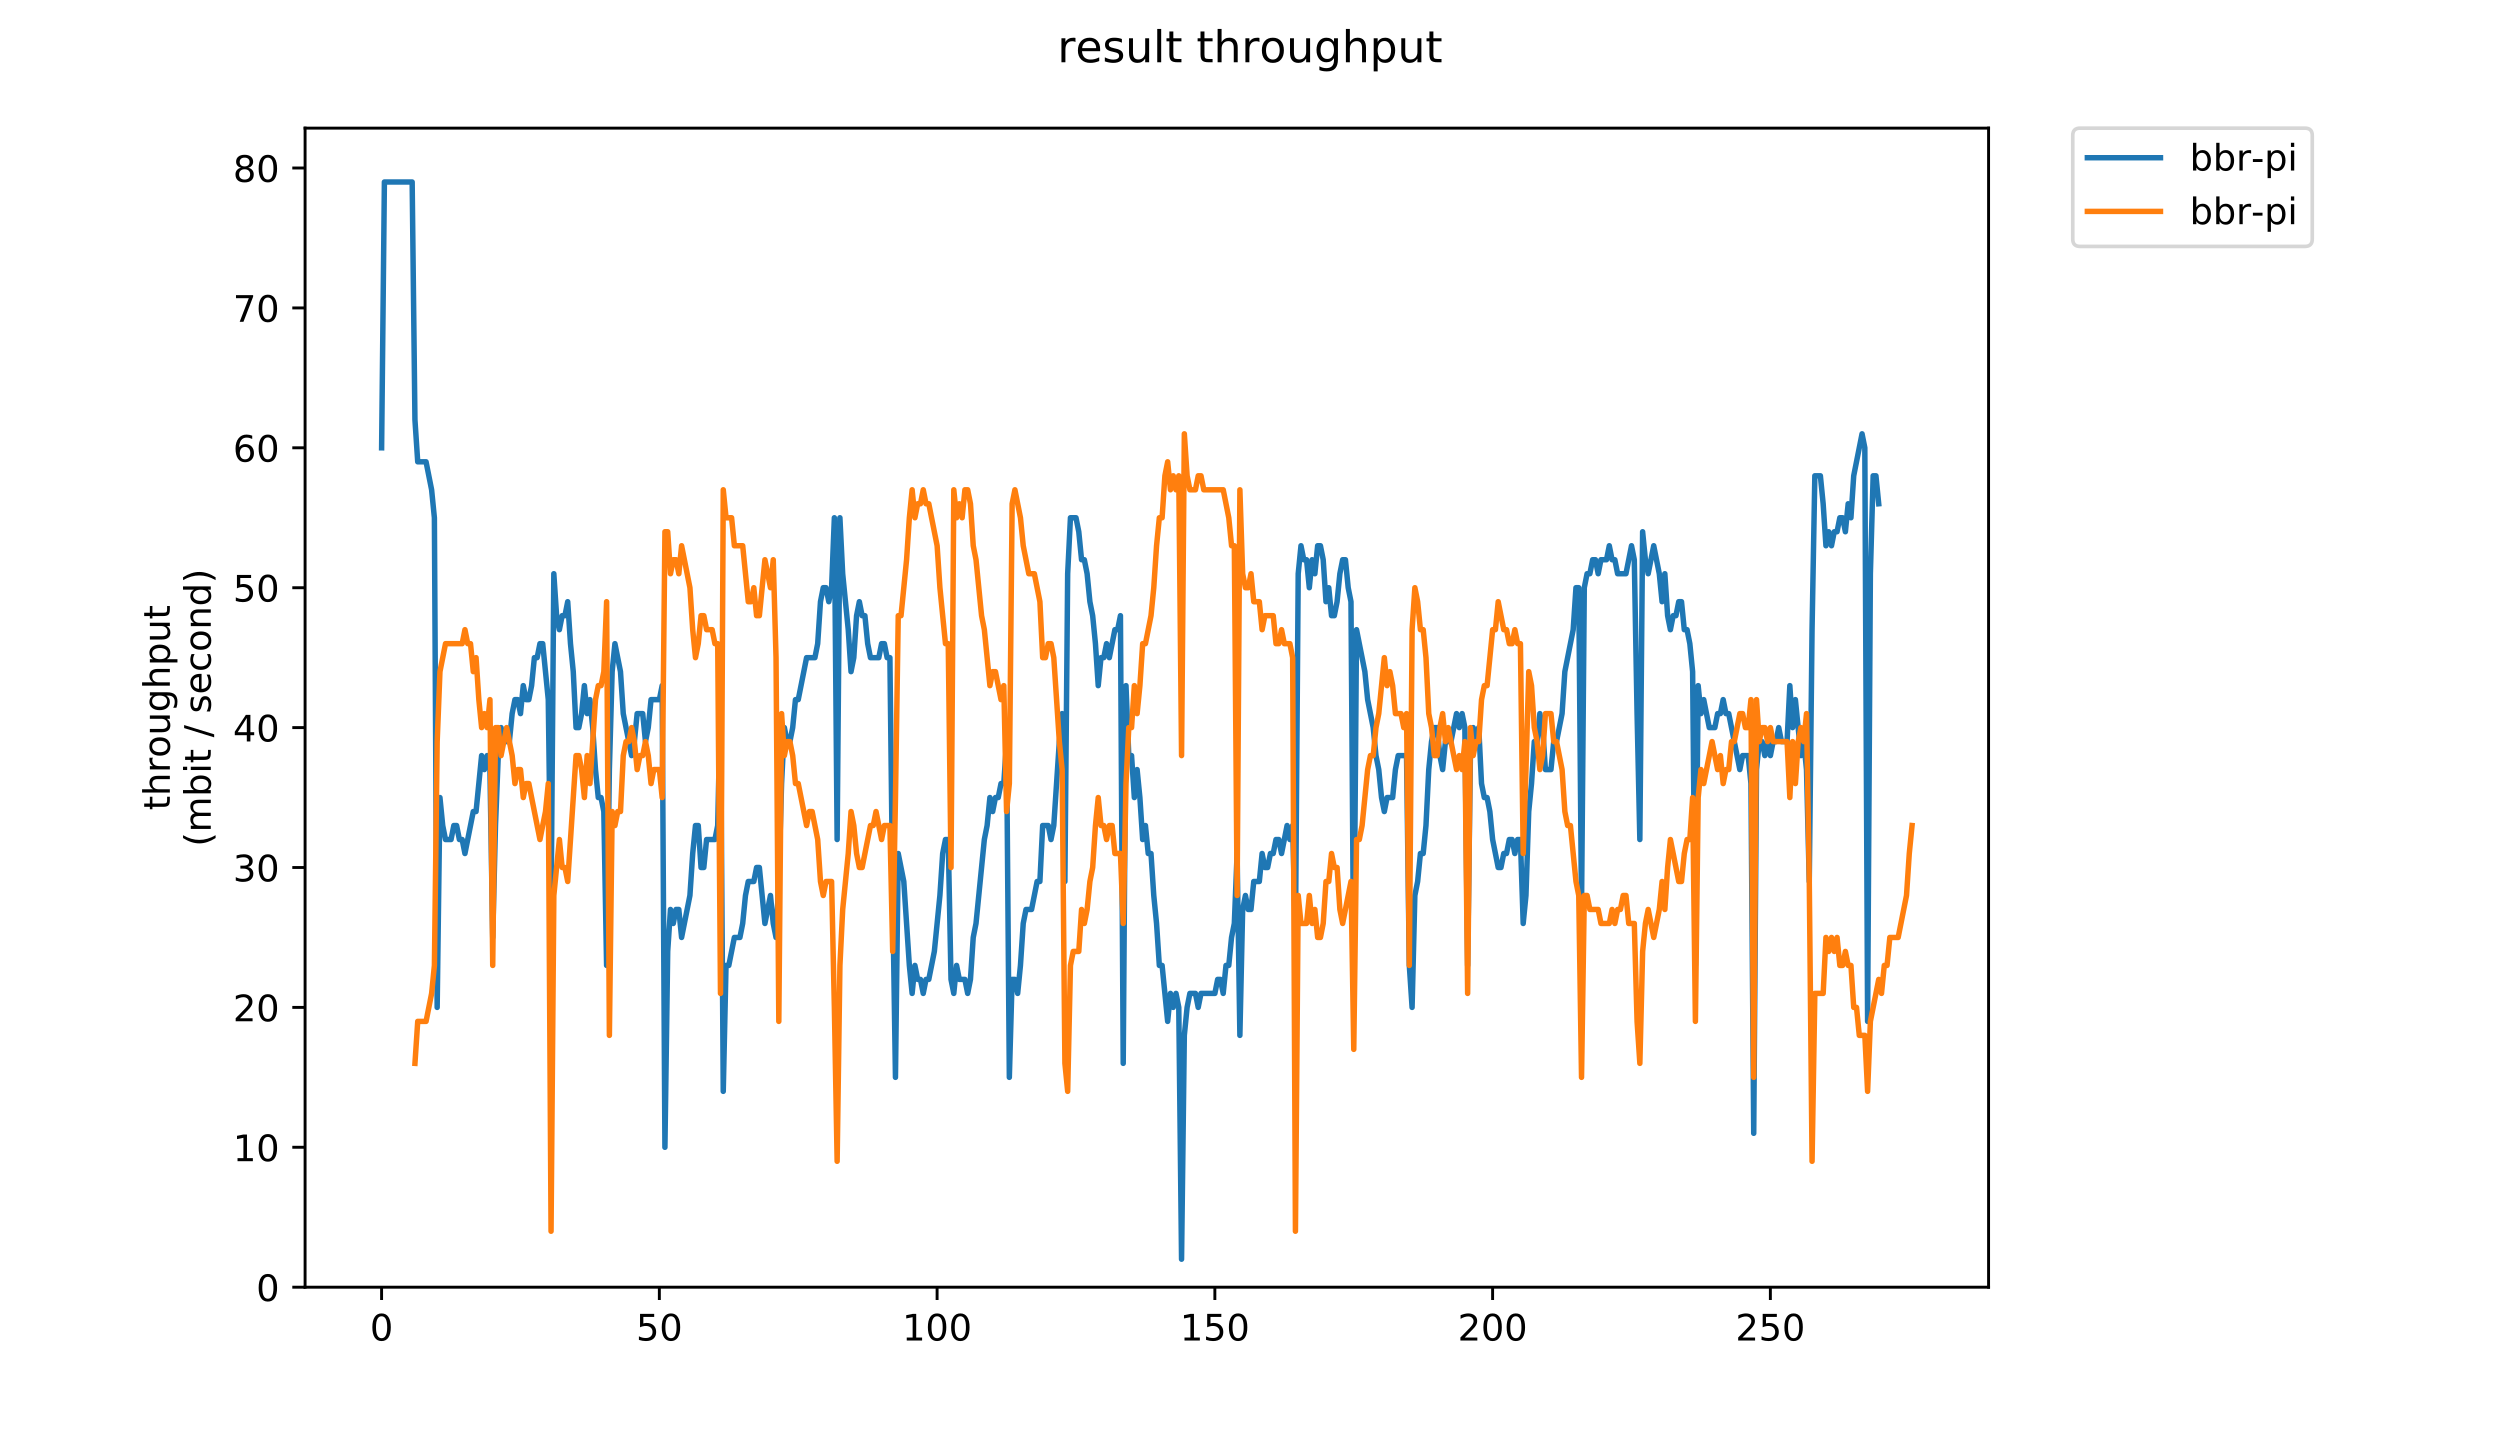 <?xml version="1.0" encoding="utf-8" standalone="no"?>
<!DOCTYPE svg PUBLIC "-//W3C//DTD SVG 1.1//EN"
  "http://www.w3.org/Graphics/SVG/1.1/DTD/svg11.dtd">
<!-- Created with matplotlib (https://matplotlib.org/) -->
<svg height="396pt" version="1.1" viewBox="0 0 684 396" width="684pt" xmlns="http://www.w3.org/2000/svg" xmlns:xlink="http://www.w3.org/1999/xlink">
 <defs>
  <style type="text/css">
*{stroke-linecap:butt;stroke-linejoin:round;}
  </style>
 </defs>
 <g id="figure_1">
  <g id="patch_1">
   <path d="M 0 396 
L 684 396 
L 684 0 
L 0 0 
z
" style="fill:#ffffff;"/>
  </g>
  <g id="axes_1">
   <g id="patch_2">
    <path d="M 83.472 352.174 
L 544.074 352.174 
L 544.074 35.062 
L 83.472 35.062 
z
" style="fill:#ffffff;"/>
   </g>
   <g id="matplotlib.axis_1">
    <g id="xtick_1">
     <g id="line2d_1">
      <defs>
       <path d="M 0 0 
L 0 3.5 
" id="m05ebad1dff" style="stroke:#000000;stroke-width:0.8;"/>
      </defs>
      <g>
       <use style="stroke:#000000;stroke-width:0.8;" x="104.403" xlink:href="#m05ebad1dff" y="352.174"/>
      </g>
     </g>
     <g id="text_1">
      <!-- 0 -->
      <defs>
       <path d="M 31.781 66.406 
Q 24.172 66.406 20.328 58.906 
Q 16.5 51.422 16.5 36.375 
Q 16.5 21.391 20.328 13.891 
Q 24.172 6.391 31.781 6.391 
Q 39.453 6.391 43.281 13.891 
Q 47.125 21.391 47.125 36.375 
Q 47.125 51.422 43.281 58.906 
Q 39.453 66.406 31.781 66.406 
z
M 31.781 74.219 
Q 44.047 74.219 50.516 64.516 
Q 56.984 54.828 56.984 36.375 
Q 56.984 17.969 50.516 8.266 
Q 44.047 -1.422 31.781 -1.422 
Q 19.531 -1.422 13.062 8.266 
Q 6.594 17.969 6.594 36.375 
Q 6.594 54.828 13.062 64.516 
Q 19.531 74.219 31.781 74.219 
z
" id="DejaVuSans-48"/>
      </defs>
      <g transform="translate(101.221 366.773)scale(0.1 -0.1)">
       <use xlink:href="#DejaVuSans-48"/>
      </g>
     </g>
    </g>
    <g id="xtick_2">
     <g id="line2d_2">
      <g>
       <use style="stroke:#000000;stroke-width:0.8;" x="180.396" xlink:href="#m05ebad1dff" y="352.174"/>
      </g>
     </g>
     <g id="text_2">
      <!-- 50 -->
      <defs>
       <path d="M 10.797 72.906 
L 49.516 72.906 
L 49.516 64.594 
L 19.828 64.594 
L 19.828 46.734 
Q 21.969 47.469 24.109 47.828 
Q 26.266 48.188 28.422 48.188 
Q 40.625 48.188 47.75 41.5 
Q 54.891 34.812 54.891 23.391 
Q 54.891 11.625 47.562 5.094 
Q 40.234 -1.422 26.906 -1.422 
Q 22.312 -1.422 17.547 -0.641 
Q 12.797 0.141 7.719 1.703 
L 7.719 11.625 
Q 12.109 9.234 16.797 8.062 
Q 21.484 6.891 26.703 6.891 
Q 35.156 6.891 40.078 11.328 
Q 45.016 15.766 45.016 23.391 
Q 45.016 31 40.078 35.438 
Q 35.156 39.891 26.703 39.891 
Q 22.75 39.891 18.812 39.016 
Q 14.891 38.141 10.797 36.281 
z
" id="DejaVuSans-53"/>
      </defs>
      <g transform="translate(174.034 366.773)scale(0.1 -0.1)">
       <use xlink:href="#DejaVuSans-53"/>
       <use x="63.623" xlink:href="#DejaVuSans-48"/>
      </g>
     </g>
    </g>
    <g id="xtick_3">
     <g id="line2d_3">
      <g>
       <use style="stroke:#000000;stroke-width:0.8;" x="256.39" xlink:href="#m05ebad1dff" y="352.174"/>
      </g>
     </g>
     <g id="text_3">
      <!-- 100 -->
      <defs>
       <path d="M 12.406 8.297 
L 28.516 8.297 
L 28.516 63.922 
L 10.984 60.406 
L 10.984 69.391 
L 28.422 72.906 
L 38.281 72.906 
L 38.281 8.297 
L 54.391 8.297 
L 54.391 0 
L 12.406 0 
z
" id="DejaVuSans-49"/>
      </defs>
      <g transform="translate(246.846 366.773)scale(0.1 -0.1)">
       <use xlink:href="#DejaVuSans-49"/>
       <use x="63.623" xlink:href="#DejaVuSans-48"/>
       <use x="127.246" xlink:href="#DejaVuSans-48"/>
      </g>
     </g>
    </g>
    <g id="xtick_4">
     <g id="line2d_4">
      <g>
       <use style="stroke:#000000;stroke-width:0.8;" x="332.384" xlink:href="#m05ebad1dff" y="352.174"/>
      </g>
     </g>
     <g id="text_4">
      <!-- 150 -->
      <g transform="translate(322.84 366.773)scale(0.1 -0.1)">
       <use xlink:href="#DejaVuSans-49"/>
       <use x="63.623" xlink:href="#DejaVuSans-53"/>
       <use x="127.246" xlink:href="#DejaVuSans-48"/>
      </g>
     </g>
    </g>
    <g id="xtick_5">
     <g id="line2d_5">
      <g>
       <use style="stroke:#000000;stroke-width:0.8;" x="408.378" xlink:href="#m05ebad1dff" y="352.174"/>
      </g>
     </g>
     <g id="text_5">
      <!-- 200 -->
      <defs>
       <path d="M 19.188 8.297 
L 53.609 8.297 
L 53.609 0 
L 7.328 0 
L 7.328 8.297 
Q 12.938 14.109 22.625 23.891 
Q 32.328 33.688 34.812 36.531 
Q 39.547 41.844 41.422 45.531 
Q 43.312 49.219 43.312 52.781 
Q 43.312 58.594 39.234 62.25 
Q 35.156 65.922 28.609 65.922 
Q 23.969 65.922 18.812 64.312 
Q 13.672 62.703 7.812 59.422 
L 7.812 69.391 
Q 13.766 71.781 18.938 73 
Q 24.125 74.219 28.422 74.219 
Q 39.75 74.219 46.484 68.547 
Q 53.219 62.891 53.219 53.422 
Q 53.219 48.922 51.531 44.891 
Q 49.859 40.875 45.406 35.406 
Q 44.188 33.984 37.641 27.219 
Q 31.109 20.453 19.188 8.297 
z
" id="DejaVuSans-50"/>
      </defs>
      <g transform="translate(398.834 366.773)scale(0.1 -0.1)">
       <use xlink:href="#DejaVuSans-50"/>
       <use x="63.623" xlink:href="#DejaVuSans-48"/>
       <use x="127.246" xlink:href="#DejaVuSans-48"/>
      </g>
     </g>
    </g>
    <g id="xtick_6">
     <g id="line2d_6">
      <g>
       <use style="stroke:#000000;stroke-width:0.8;" x="484.372" xlink:href="#m05ebad1dff" y="352.174"/>
      </g>
     </g>
     <g id="text_6">
      <!-- 250 -->
      <g transform="translate(474.828 366.773)scale(0.1 -0.1)">
       <use xlink:href="#DejaVuSans-50"/>
       <use x="63.623" xlink:href="#DejaVuSans-53"/>
       <use x="127.246" xlink:href="#DejaVuSans-48"/>
      </g>
     </g>
    </g>
   </g>
   <g id="matplotlib.axis_2">
    <g id="ytick_1">
     <g id="line2d_7">
      <defs>
       <path d="M 0 0 
L -3.5 0 
" id="mc94600ecb2" style="stroke:#000000;stroke-width:0.8;"/>
      </defs>
      <g>
       <use style="stroke:#000000;stroke-width:0.8;" x="83.472" xlink:href="#mc94600ecb2" y="352.174"/>
      </g>
     </g>
     <g id="text_7">
      <!-- 0 -->
      <g transform="translate(70.11 355.973)scale(0.1 -0.1)">
       <use xlink:href="#DejaVuSans-48"/>
      </g>
     </g>
    </g>
    <g id="ytick_2">
     <g id="line2d_8">
      <g>
       <use style="stroke:#000000;stroke-width:0.8;" x="83.472" xlink:href="#mc94600ecb2" y="313.899"/>
      </g>
     </g>
     <g id="text_8">
      <!-- 10 -->
      <g transform="translate(63.747 317.698)scale(0.1 -0.1)">
       <use xlink:href="#DejaVuSans-49"/>
       <use x="63.623" xlink:href="#DejaVuSans-48"/>
      </g>
     </g>
    </g>
    <g id="ytick_3">
     <g id="line2d_9">
      <g>
       <use style="stroke:#000000;stroke-width:0.8;" x="83.472" xlink:href="#mc94600ecb2" y="275.623"/>
      </g>
     </g>
     <g id="text_9">
      <!-- 20 -->
      <g transform="translate(63.747 279.423)scale(0.1 -0.1)">
       <use xlink:href="#DejaVuSans-50"/>
       <use x="63.623" xlink:href="#DejaVuSans-48"/>
      </g>
     </g>
    </g>
    <g id="ytick_4">
     <g id="line2d_10">
      <g>
       <use style="stroke:#000000;stroke-width:0.8;" x="83.472" xlink:href="#mc94600ecb2" y="237.348"/>
      </g>
     </g>
     <g id="text_10">
      <!-- 30 -->
      <defs>
       <path d="M 40.578 39.312 
Q 47.656 37.797 51.625 33 
Q 55.609 28.219 55.609 21.188 
Q 55.609 10.406 48.188 4.484 
Q 40.766 -1.422 27.094 -1.422 
Q 22.516 -1.422 17.656 -0.516 
Q 12.797 0.391 7.625 2.203 
L 7.625 11.719 
Q 11.719 9.328 16.594 8.109 
Q 21.484 6.891 26.812 6.891 
Q 36.078 6.891 40.938 10.547 
Q 45.797 14.203 45.797 21.188 
Q 45.797 27.641 41.281 31.266 
Q 36.766 34.906 28.719 34.906 
L 20.219 34.906 
L 20.219 43.016 
L 29.109 43.016 
Q 36.375 43.016 40.234 45.922 
Q 44.094 48.828 44.094 54.297 
Q 44.094 59.906 40.109 62.906 
Q 36.141 65.922 28.719 65.922 
Q 24.656 65.922 20.016 65.031 
Q 15.375 64.156 9.812 62.312 
L 9.812 71.094 
Q 15.438 72.656 20.344 73.438 
Q 25.25 74.219 29.594 74.219 
Q 40.828 74.219 47.359 69.109 
Q 53.906 64.016 53.906 55.328 
Q 53.906 49.266 50.438 45.094 
Q 46.969 40.922 40.578 39.312 
z
" id="DejaVuSans-51"/>
      </defs>
      <g transform="translate(63.747 241.147)scale(0.1 -0.1)">
       <use xlink:href="#DejaVuSans-51"/>
       <use x="63.623" xlink:href="#DejaVuSans-48"/>
      </g>
     </g>
    </g>
    <g id="ytick_5">
     <g id="line2d_11">
      <g>
       <use style="stroke:#000000;stroke-width:0.8;" x="83.472" xlink:href="#mc94600ecb2" y="199.073"/>
      </g>
     </g>
     <g id="text_11">
      <!-- 40 -->
      <defs>
       <path d="M 37.797 64.312 
L 12.891 25.391 
L 37.797 25.391 
z
M 35.203 72.906 
L 47.609 72.906 
L 47.609 25.391 
L 58.016 25.391 
L 58.016 17.188 
L 47.609 17.188 
L 47.609 0 
L 37.797 0 
L 37.797 17.188 
L 4.891 17.188 
L 4.891 26.703 
z
" id="DejaVuSans-52"/>
      </defs>
      <g transform="translate(63.747 202.872)scale(0.1 -0.1)">
       <use xlink:href="#DejaVuSans-52"/>
       <use x="63.623" xlink:href="#DejaVuSans-48"/>
      </g>
     </g>
    </g>
    <g id="ytick_6">
     <g id="line2d_12">
      <g>
       <use style="stroke:#000000;stroke-width:0.8;" x="83.472" xlink:href="#mc94600ecb2" y="160.797"/>
      </g>
     </g>
     <g id="text_12">
      <!-- 50 -->
      <g transform="translate(63.747 164.596)scale(0.1 -0.1)">
       <use xlink:href="#DejaVuSans-53"/>
       <use x="63.623" xlink:href="#DejaVuSans-48"/>
      </g>
     </g>
    </g>
    <g id="ytick_7">
     <g id="line2d_13">
      <g>
       <use style="stroke:#000000;stroke-width:0.8;" x="83.472" xlink:href="#mc94600ecb2" y="122.522"/>
      </g>
     </g>
     <g id="text_13">
      <!-- 60 -->
      <defs>
       <path d="M 33.016 40.375 
Q 26.375 40.375 22.484 35.828 
Q 18.609 31.297 18.609 23.391 
Q 18.609 15.531 22.484 10.953 
Q 26.375 6.391 33.016 6.391 
Q 39.656 6.391 43.531 10.953 
Q 47.406 15.531 47.406 23.391 
Q 47.406 31.297 43.531 35.828 
Q 39.656 40.375 33.016 40.375 
z
M 52.594 71.297 
L 52.594 62.312 
Q 48.875 64.062 45.094 64.984 
Q 41.312 65.922 37.594 65.922 
Q 27.828 65.922 22.672 59.328 
Q 17.531 52.734 16.797 39.406 
Q 19.672 43.656 24.016 45.922 
Q 28.375 48.188 33.594 48.188 
Q 44.578 48.188 50.953 41.516 
Q 57.328 34.859 57.328 23.391 
Q 57.328 12.156 50.688 5.359 
Q 44.047 -1.422 33.016 -1.422 
Q 20.359 -1.422 13.672 8.266 
Q 6.984 17.969 6.984 36.375 
Q 6.984 53.656 15.188 63.938 
Q 23.391 74.219 37.203 74.219 
Q 40.922 74.219 44.703 73.484 
Q 48.484 72.75 52.594 71.297 
z
" id="DejaVuSans-54"/>
      </defs>
      <g transform="translate(63.747 126.321)scale(0.1 -0.1)">
       <use xlink:href="#DejaVuSans-54"/>
       <use x="63.623" xlink:href="#DejaVuSans-48"/>
      </g>
     </g>
    </g>
    <g id="ytick_8">
     <g id="line2d_14">
      <g>
       <use style="stroke:#000000;stroke-width:0.8;" x="83.472" xlink:href="#mc94600ecb2" y="84.246"/>
      </g>
     </g>
     <g id="text_14">
      <!-- 70 -->
      <defs>
       <path d="M 8.203 72.906 
L 55.078 72.906 
L 55.078 68.703 
L 28.609 0 
L 18.312 0 
L 43.219 64.594 
L 8.203 64.594 
z
" id="DejaVuSans-55"/>
      </defs>
      <g transform="translate(63.747 88.046)scale(0.1 -0.1)">
       <use xlink:href="#DejaVuSans-55"/>
       <use x="63.623" xlink:href="#DejaVuSans-48"/>
      </g>
     </g>
    </g>
    <g id="ytick_9">
     <g id="line2d_15">
      <g>
       <use style="stroke:#000000;stroke-width:0.8;" x="83.472" xlink:href="#mc94600ecb2" y="45.971"/>
      </g>
     </g>
     <g id="text_15">
      <!-- 80 -->
      <defs>
       <path d="M 31.781 34.625 
Q 24.75 34.625 20.719 30.859 
Q 16.703 27.094 16.703 20.516 
Q 16.703 13.922 20.719 10.156 
Q 24.75 6.391 31.781 6.391 
Q 38.812 6.391 42.859 10.172 
Q 46.922 13.969 46.922 20.516 
Q 46.922 27.094 42.891 30.859 
Q 38.875 34.625 31.781 34.625 
z
M 21.922 38.812 
Q 15.578 40.375 12.031 44.719 
Q 8.5 49.078 8.5 55.328 
Q 8.5 64.062 14.719 69.141 
Q 20.953 74.219 31.781 74.219 
Q 42.672 74.219 48.875 69.141 
Q 55.078 64.062 55.078 55.328 
Q 55.078 49.078 51.531 44.719 
Q 48 40.375 41.703 38.812 
Q 48.828 37.156 52.797 32.312 
Q 56.781 27.484 56.781 20.516 
Q 56.781 9.906 50.312 4.234 
Q 43.844 -1.422 31.781 -1.422 
Q 19.734 -1.422 13.25 4.234 
Q 6.781 9.906 6.781 20.516 
Q 6.781 27.484 10.781 32.312 
Q 14.797 37.156 21.922 38.812 
z
M 18.312 54.391 
Q 18.312 48.734 21.844 45.562 
Q 25.391 42.391 31.781 42.391 
Q 38.141 42.391 41.719 45.562 
Q 45.312 48.734 45.312 54.391 
Q 45.312 60.062 41.719 63.234 
Q 38.141 66.406 31.781 66.406 
Q 25.391 66.406 21.844 63.234 
Q 18.312 60.062 18.312 54.391 
z
" id="DejaVuSans-56"/>
      </defs>
      <g transform="translate(63.747 49.77)scale(0.1 -0.1)">
       <use xlink:href="#DejaVuSans-56"/>
       <use x="63.623" xlink:href="#DejaVuSans-48"/>
      </g>
     </g>
    </g>
    <g id="text_16">
     <!-- throughput -->
     <defs>
      <path d="M 18.312 70.219 
L 18.312 54.688 
L 36.812 54.688 
L 36.812 47.703 
L 18.312 47.703 
L 18.312 18.016 
Q 18.312 11.328 20.141 9.422 
Q 21.969 7.516 27.594 7.516 
L 36.812 7.516 
L 36.812 0 
L 27.594 0 
Q 17.188 0 13.234 3.875 
Q 9.281 7.766 9.281 18.016 
L 9.281 47.703 
L 2.688 47.703 
L 2.688 54.688 
L 9.281 54.688 
L 9.281 70.219 
z
" id="DejaVuSans-116"/>
      <path d="M 54.891 33.016 
L 54.891 0 
L 45.906 0 
L 45.906 32.719 
Q 45.906 40.484 42.875 44.328 
Q 39.844 48.188 33.797 48.188 
Q 26.516 48.188 22.312 43.547 
Q 18.109 38.922 18.109 30.906 
L 18.109 0 
L 9.078 0 
L 9.078 75.984 
L 18.109 75.984 
L 18.109 46.188 
Q 21.344 51.125 25.703 53.562 
Q 30.078 56 35.797 56 
Q 45.219 56 50.047 50.172 
Q 54.891 44.344 54.891 33.016 
z
" id="DejaVuSans-104"/>
      <path d="M 41.109 46.297 
Q 39.594 47.172 37.812 47.578 
Q 36.031 48 33.891 48 
Q 26.266 48 22.188 43.047 
Q 18.109 38.094 18.109 28.812 
L 18.109 0 
L 9.078 0 
L 9.078 54.688 
L 18.109 54.688 
L 18.109 46.188 
Q 20.953 51.172 25.484 53.578 
Q 30.031 56 36.531 56 
Q 37.453 56 38.578 55.875 
Q 39.703 55.766 41.062 55.516 
z
" id="DejaVuSans-114"/>
      <path d="M 30.609 48.391 
Q 23.391 48.391 19.188 42.75 
Q 14.984 37.109 14.984 27.297 
Q 14.984 17.484 19.156 11.844 
Q 23.344 6.203 30.609 6.203 
Q 37.797 6.203 41.984 11.859 
Q 46.188 17.531 46.188 27.297 
Q 46.188 37.016 41.984 42.703 
Q 37.797 48.391 30.609 48.391 
z
M 30.609 56 
Q 42.328 56 49.016 48.375 
Q 55.719 40.766 55.719 27.297 
Q 55.719 13.875 49.016 6.219 
Q 42.328 -1.422 30.609 -1.422 
Q 18.844 -1.422 12.172 6.219 
Q 5.516 13.875 5.516 27.297 
Q 5.516 40.766 12.172 48.375 
Q 18.844 56 30.609 56 
z
" id="DejaVuSans-111"/>
      <path d="M 8.5 21.578 
L 8.5 54.688 
L 17.484 54.688 
L 17.484 21.922 
Q 17.484 14.156 20.5 10.266 
Q 23.531 6.391 29.594 6.391 
Q 36.859 6.391 41.078 11.031 
Q 45.312 15.672 45.312 23.688 
L 45.312 54.688 
L 54.297 54.688 
L 54.297 0 
L 45.312 0 
L 45.312 8.406 
Q 42.047 3.422 37.719 1 
Q 33.406 -1.422 27.688 -1.422 
Q 18.266 -1.422 13.375 4.438 
Q 8.5 10.297 8.5 21.578 
z
M 31.109 56 
z
" id="DejaVuSans-117"/>
      <path d="M 45.406 27.984 
Q 45.406 37.75 41.375 43.109 
Q 37.359 48.484 30.078 48.484 
Q 22.859 48.484 18.828 43.109 
Q 14.797 37.75 14.797 27.984 
Q 14.797 18.266 18.828 12.891 
Q 22.859 7.516 30.078 7.516 
Q 37.359 7.516 41.375 12.891 
Q 45.406 18.266 45.406 27.984 
z
M 54.391 6.781 
Q 54.391 -7.172 48.188 -13.984 
Q 42 -20.797 29.203 -20.797 
Q 24.469 -20.797 20.266 -20.094 
Q 16.062 -19.391 12.109 -17.922 
L 12.109 -9.188 
Q 16.062 -11.328 19.922 -12.344 
Q 23.781 -13.375 27.781 -13.375 
Q 36.625 -13.375 41.016 -8.766 
Q 45.406 -4.156 45.406 5.172 
L 45.406 9.625 
Q 42.625 4.781 38.281 2.391 
Q 33.938 0 27.875 0 
Q 17.828 0 11.672 7.656 
Q 5.516 15.328 5.516 27.984 
Q 5.516 40.672 11.672 48.328 
Q 17.828 56 27.875 56 
Q 33.938 56 38.281 53.609 
Q 42.625 51.219 45.406 46.391 
L 45.406 54.688 
L 54.391 54.688 
z
" id="DejaVuSans-103"/>
      <path d="M 18.109 8.203 
L 18.109 -20.797 
L 9.078 -20.797 
L 9.078 54.688 
L 18.109 54.688 
L 18.109 46.391 
Q 20.953 51.266 25.266 53.625 
Q 29.594 56 35.594 56 
Q 45.562 56 51.781 48.094 
Q 58.016 40.188 58.016 27.297 
Q 58.016 14.406 51.781 6.484 
Q 45.562 -1.422 35.594 -1.422 
Q 29.594 -1.422 25.266 0.953 
Q 20.953 3.328 18.109 8.203 
z
M 48.688 27.297 
Q 48.688 37.203 44.609 42.844 
Q 40.531 48.484 33.406 48.484 
Q 26.266 48.484 22.188 42.844 
Q 18.109 37.203 18.109 27.297 
Q 18.109 17.391 22.188 11.75 
Q 26.266 6.109 33.406 6.109 
Q 40.531 6.109 44.609 11.75 
Q 48.688 17.391 48.688 27.297 
z
" id="DejaVuSans-112"/>
     </defs>
     <g transform="translate(46.47 221.675)rotate(-90)scale(0.1 -0.1)">
      <use xlink:href="#DejaVuSans-116"/>
      <use x="39.209" xlink:href="#DejaVuSans-104"/>
      <use x="102.588" xlink:href="#DejaVuSans-114"/>
      <use x="143.67" xlink:href="#DejaVuSans-111"/>
      <use x="204.852" xlink:href="#DejaVuSans-117"/>
      <use x="268.23" xlink:href="#DejaVuSans-103"/>
      <use x="331.707" xlink:href="#DejaVuSans-104"/>
      <use x="395.086" xlink:href="#DejaVuSans-112"/>
      <use x="458.562" xlink:href="#DejaVuSans-117"/>
      <use x="521.941" xlink:href="#DejaVuSans-116"/>
     </g>
     <!-- (mbit / second) -->
     <defs>
      <path d="M 31 75.875 
Q 24.469 64.656 21.281 53.656 
Q 18.109 42.672 18.109 31.391 
Q 18.109 20.125 21.312 9.062 
Q 24.516 -2 31 -13.188 
L 23.188 -13.188 
Q 15.875 -1.703 12.234 9.375 
Q 8.594 20.453 8.594 31.391 
Q 8.594 42.281 12.203 53.312 
Q 15.828 64.359 23.188 75.875 
z
" id="DejaVuSans-40"/>
      <path d="M 52 44.188 
Q 55.375 50.25 60.062 53.125 
Q 64.75 56 71.094 56 
Q 79.641 56 84.281 50.016 
Q 88.922 44.047 88.922 33.016 
L 88.922 0 
L 79.891 0 
L 79.891 32.719 
Q 79.891 40.578 77.094 44.375 
Q 74.312 48.188 68.609 48.188 
Q 61.625 48.188 57.562 43.547 
Q 53.516 38.922 53.516 30.906 
L 53.516 0 
L 44.484 0 
L 44.484 32.719 
Q 44.484 40.625 41.703 44.406 
Q 38.922 48.188 33.109 48.188 
Q 26.219 48.188 22.156 43.531 
Q 18.109 38.875 18.109 30.906 
L 18.109 0 
L 9.078 0 
L 9.078 54.688 
L 18.109 54.688 
L 18.109 46.188 
Q 21.188 51.219 25.484 53.609 
Q 29.781 56 35.688 56 
Q 41.656 56 45.828 52.969 
Q 50 49.953 52 44.188 
z
" id="DejaVuSans-109"/>
      <path d="M 48.688 27.297 
Q 48.688 37.203 44.609 42.844 
Q 40.531 48.484 33.406 48.484 
Q 26.266 48.484 22.188 42.844 
Q 18.109 37.203 18.109 27.297 
Q 18.109 17.391 22.188 11.75 
Q 26.266 6.109 33.406 6.109 
Q 40.531 6.109 44.609 11.75 
Q 48.688 17.391 48.688 27.297 
z
M 18.109 46.391 
Q 20.953 51.266 25.266 53.625 
Q 29.594 56 35.594 56 
Q 45.562 56 51.781 48.094 
Q 58.016 40.188 58.016 27.297 
Q 58.016 14.406 51.781 6.484 
Q 45.562 -1.422 35.594 -1.422 
Q 29.594 -1.422 25.266 0.953 
Q 20.953 3.328 18.109 8.203 
L 18.109 0 
L 9.078 0 
L 9.078 75.984 
L 18.109 75.984 
z
" id="DejaVuSans-98"/>
      <path d="M 9.422 54.688 
L 18.406 54.688 
L 18.406 0 
L 9.422 0 
z
M 9.422 75.984 
L 18.406 75.984 
L 18.406 64.594 
L 9.422 64.594 
z
" id="DejaVuSans-105"/>
      <path id="DejaVuSans-32"/>
      <path d="M 25.391 72.906 
L 33.688 72.906 
L 8.297 -9.281 
L 0 -9.281 
z
" id="DejaVuSans-47"/>
      <path d="M 44.281 53.078 
L 44.281 44.578 
Q 40.484 46.531 36.375 47.5 
Q 32.281 48.484 27.875 48.484 
Q 21.188 48.484 17.844 46.438 
Q 14.5 44.391 14.5 40.281 
Q 14.5 37.156 16.891 35.375 
Q 19.281 33.594 26.516 31.984 
L 29.594 31.297 
Q 39.156 29.25 43.188 25.516 
Q 47.219 21.781 47.219 15.094 
Q 47.219 7.469 41.188 3.016 
Q 35.156 -1.422 24.609 -1.422 
Q 20.219 -1.422 15.453 -0.562 
Q 10.688 0.297 5.422 2 
L 5.422 11.281 
Q 10.406 8.688 15.234 7.391 
Q 20.062 6.109 24.812 6.109 
Q 31.156 6.109 34.562 8.281 
Q 37.984 10.453 37.984 14.406 
Q 37.984 18.062 35.516 20.016 
Q 33.062 21.969 24.703 23.781 
L 21.578 24.516 
Q 13.234 26.266 9.516 29.906 
Q 5.812 33.547 5.812 39.891 
Q 5.812 47.609 11.281 51.797 
Q 16.75 56 26.812 56 
Q 31.781 56 36.172 55.266 
Q 40.578 54.547 44.281 53.078 
z
" id="DejaVuSans-115"/>
      <path d="M 56.203 29.594 
L 56.203 25.203 
L 14.891 25.203 
Q 15.484 15.922 20.484 11.062 
Q 25.484 6.203 34.422 6.203 
Q 39.594 6.203 44.453 7.469 
Q 49.312 8.734 54.109 11.281 
L 54.109 2.781 
Q 49.266 0.734 44.188 -0.344 
Q 39.109 -1.422 33.891 -1.422 
Q 20.797 -1.422 13.156 6.188 
Q 5.516 13.812 5.516 26.812 
Q 5.516 40.234 12.766 48.109 
Q 20.016 56 32.328 56 
Q 43.359 56 49.781 48.891 
Q 56.203 41.797 56.203 29.594 
z
M 47.219 32.234 
Q 47.125 39.594 43.094 43.984 
Q 39.062 48.391 32.422 48.391 
Q 24.906 48.391 20.391 44.141 
Q 15.875 39.891 15.188 32.172 
z
" id="DejaVuSans-101"/>
      <path d="M 48.781 52.594 
L 48.781 44.188 
Q 44.969 46.297 41.141 47.344 
Q 37.312 48.391 33.406 48.391 
Q 24.656 48.391 19.812 42.844 
Q 14.984 37.312 14.984 27.297 
Q 14.984 17.281 19.812 11.734 
Q 24.656 6.203 33.406 6.203 
Q 37.312 6.203 41.141 7.25 
Q 44.969 8.297 48.781 10.406 
L 48.781 2.094 
Q 45.016 0.344 40.984 -0.531 
Q 36.969 -1.422 32.422 -1.422 
Q 20.062 -1.422 12.781 6.344 
Q 5.516 14.109 5.516 27.297 
Q 5.516 40.672 12.859 48.328 
Q 20.219 56 33.016 56 
Q 37.156 56 41.109 55.141 
Q 45.062 54.297 48.781 52.594 
z
" id="DejaVuSans-99"/>
      <path d="M 54.891 33.016 
L 54.891 0 
L 45.906 0 
L 45.906 32.719 
Q 45.906 40.484 42.875 44.328 
Q 39.844 48.188 33.797 48.188 
Q 26.516 48.188 22.312 43.547 
Q 18.109 38.922 18.109 30.906 
L 18.109 0 
L 9.078 0 
L 9.078 54.688 
L 18.109 54.688 
L 18.109 46.188 
Q 21.344 51.125 25.703 53.562 
Q 30.078 56 35.797 56 
Q 45.219 56 50.047 50.172 
Q 54.891 44.344 54.891 33.016 
z
" id="DejaVuSans-110"/>
      <path d="M 45.406 46.391 
L 45.406 75.984 
L 54.391 75.984 
L 54.391 0 
L 45.406 0 
L 45.406 8.203 
Q 42.578 3.328 38.25 0.953 
Q 33.938 -1.422 27.875 -1.422 
Q 17.969 -1.422 11.734 6.484 
Q 5.516 14.406 5.516 27.297 
Q 5.516 40.188 11.734 48.094 
Q 17.969 56 27.875 56 
Q 33.938 56 38.25 53.625 
Q 42.578 51.266 45.406 46.391 
z
M 14.797 27.297 
Q 14.797 17.391 18.875 11.75 
Q 22.953 6.109 30.078 6.109 
Q 37.203 6.109 41.297 11.75 
Q 45.406 17.391 45.406 27.297 
Q 45.406 37.203 41.297 42.844 
Q 37.203 48.484 30.078 48.484 
Q 22.953 48.484 18.875 42.844 
Q 14.797 37.203 14.797 27.297 
z
" id="DejaVuSans-100"/>
      <path d="M 8.016 75.875 
L 15.828 75.875 
Q 23.141 64.359 26.781 53.312 
Q 30.422 42.281 30.422 31.391 
Q 30.422 20.453 26.781 9.375 
Q 23.141 -1.703 15.828 -13.188 
L 8.016 -13.188 
Q 14.5 -2 17.703 9.062 
Q 20.906 20.125 20.906 31.391 
Q 20.906 42.672 17.703 53.656 
Q 14.5 64.656 8.016 75.875 
z
" id="DejaVuSans-41"/>
     </defs>
     <g transform="translate(57.668 231.609)rotate(-90)scale(0.1 -0.1)">
      <use xlink:href="#DejaVuSans-40"/>
      <use x="39.014" xlink:href="#DejaVuSans-109"/>
      <use x="136.426" xlink:href="#DejaVuSans-98"/>
      <use x="199.902" xlink:href="#DejaVuSans-105"/>
      <use x="227.686" xlink:href="#DejaVuSans-116"/>
      <use x="266.895" xlink:href="#DejaVuSans-32"/>
      <use x="298.682" xlink:href="#DejaVuSans-47"/>
      <use x="332.373" xlink:href="#DejaVuSans-32"/>
      <use x="364.16" xlink:href="#DejaVuSans-115"/>
      <use x="416.26" xlink:href="#DejaVuSans-101"/>
      <use x="477.783" xlink:href="#DejaVuSans-99"/>
      <use x="532.764" xlink:href="#DejaVuSans-111"/>
      <use x="593.945" xlink:href="#DejaVuSans-110"/>
      <use x="657.324" xlink:href="#DejaVuSans-100"/>
      <use x="720.801" xlink:href="#DejaVuSans-41"/>
     </g>
    </g>
   </g>
   <g id="line2d_16">
    <path clip-path="url(#p31f1ed2e33)" d="M 104.409 122.522 
L 105.169 49.799 
L 112.768 49.799 
L 113.528 114.867 
L 114.288 126.349 
L 116.568 126.349 
L 118.088 134.004 
L 118.848 141.659 
L 119.608 275.623 
L 120.367 218.21 
L 121.127 225.865 
L 121.887 229.693 
L 123.407 229.693 
L 124.167 225.865 
L 124.927 225.865 
L 125.687 229.693 
L 126.447 229.693 
L 127.207 233.52 
L 129.487 222.038 
L 130.247 222.038 
L 131.767 206.728 
L 132.526 210.555 
L 133.286 206.728 
L 134.046 210.555 
L 134.806 256.486 
L 135.566 225.865 
L 136.326 206.728 
L 137.086 199.073 
L 137.846 202.9 
L 139.366 202.9 
L 140.126 195.245 
L 140.886 191.417 
L 141.646 191.417 
L 142.406 195.245 
L 143.166 187.59 
L 143.926 191.417 
L 144.685 191.417 
L 145.445 187.59 
L 146.205 179.935 
L 146.965 179.935 
L 147.725 176.107 
L 148.485 176.107 
L 150.005 191.417 
L 150.765 248.831 
L 151.525 156.97 
L 152.285 168.452 
L 153.045 172.28 
L 153.805 168.452 
L 154.565 168.452 
L 155.325 164.625 
L 156.085 176.107 
L 156.844 183.762 
L 157.604 199.073 
L 158.364 199.073 
L 159.124 195.245 
L 159.884 187.59 
L 160.644 195.245 
L 161.404 191.417 
L 162.164 199.073 
L 162.924 210.555 
L 163.684 218.21 
L 164.444 218.21 
L 165.204 222.038 
L 165.964 264.141 
L 166.724 210.555 
L 167.484 183.762 
L 168.244 176.107 
L 169.763 183.762 
L 170.523 195.245 
L 172.803 206.728 
L 173.563 202.9 
L 174.323 195.245 
L 175.843 195.245 
L 176.603 202.9 
L 177.363 199.073 
L 178.123 191.417 
L 180.403 191.417 
L 181.162 187.59 
L 181.922 313.899 
L 182.682 260.313 
L 183.442 248.831 
L 184.202 252.658 
L 184.962 248.831 
L 185.722 248.831 
L 186.482 256.486 
L 188.762 245.003 
L 189.522 233.52 
L 190.282 225.865 
L 191.042 225.865 
L 191.802 237.348 
L 192.562 237.348 
L 193.321 229.693 
L 195.601 229.693 
L 196.361 225.865 
L 197.121 191.417 
L 197.881 298.589 
L 198.641 264.141 
L 199.401 264.141 
L 200.921 256.486 
L 202.441 256.486 
L 203.201 252.658 
L 203.961 245.003 
L 204.721 241.176 
L 206.24 241.176 
L 207 237.348 
L 207.76 237.348 
L 209.28 252.658 
L 210.8 245.003 
L 211.56 252.658 
L 212.32 256.486 
L 213.08 241.176 
L 213.84 214.383 
L 214.6 199.073 
L 215.36 202.9 
L 216.12 202.9 
L 216.88 199.073 
L 217.639 191.417 
L 218.399 191.417 
L 220.679 179.935 
L 222.959 179.935 
L 223.719 176.107 
L 224.479 164.625 
L 225.239 160.797 
L 225.999 160.797 
L 226.759 164.625 
L 227.519 160.797 
L 228.279 141.659 
L 229.039 229.693 
L 229.798 141.659 
L 230.558 156.97 
L 232.078 172.28 
L 232.838 183.762 
L 233.598 179.935 
L 234.358 168.452 
L 235.118 164.625 
L 235.878 168.452 
L 236.638 168.452 
L 237.398 176.107 
L 238.158 179.935 
L 240.438 179.935 
L 241.198 176.107 
L 241.957 176.107 
L 242.717 179.935 
L 243.477 179.935 
L 244.237 245.003 
L 244.997 294.761 
L 245.757 233.52 
L 247.277 241.176 
L 248.797 264.141 
L 249.557 271.796 
L 250.317 264.141 
L 251.077 267.968 
L 251.837 267.968 
L 252.597 271.796 
L 253.357 267.968 
L 254.116 267.968 
L 255.636 260.313 
L 257.156 245.003 
L 257.916 233.52 
L 258.676 229.693 
L 259.436 229.693 
L 260.196 267.968 
L 260.956 271.796 
L 261.716 264.141 
L 262.476 267.968 
L 263.996 267.968 
L 264.756 271.796 
L 265.516 267.968 
L 266.276 256.486 
L 267.035 252.658 
L 269.315 229.693 
L 270.075 225.865 
L 270.835 218.21 
L 271.595 222.038 
L 272.355 218.21 
L 273.115 218.21 
L 273.875 214.383 
L 274.635 214.383 
L 275.395 202.9 
L 276.155 294.761 
L 276.915 267.968 
L 277.675 267.968 
L 278.435 271.796 
L 279.194 264.141 
L 279.954 252.658 
L 280.714 248.831 
L 282.234 248.831 
L 283.754 241.176 
L 284.514 241.176 
L 285.274 225.865 
L 286.794 225.865 
L 287.554 229.693 
L 288.314 225.865 
L 289.834 202.9 
L 290.594 195.245 
L 291.353 241.176 
L 292.113 156.97 
L 292.873 141.659 
L 294.393 141.659 
L 295.153 145.487 
L 295.913 153.142 
L 296.673 153.142 
L 297.433 156.97 
L 298.193 164.625 
L 298.953 168.452 
L 299.713 176.107 
L 300.473 187.59 
L 301.233 179.935 
L 301.993 179.935 
L 302.753 176.107 
L 303.512 179.935 
L 305.032 172.28 
L 305.792 172.28 
L 306.552 168.452 
L 307.312 290.934 
L 308.072 187.59 
L 308.832 206.728 
L 309.592 206.728 
L 310.352 218.21 
L 311.112 210.555 
L 311.872 218.21 
L 312.632 229.693 
L 313.392 225.865 
L 314.152 233.52 
L 314.912 233.52 
L 315.671 245.003 
L 316.431 252.658 
L 317.191 264.141 
L 317.951 264.141 
L 319.471 279.451 
L 320.231 271.796 
L 320.991 275.623 
L 321.751 271.796 
L 322.511 275.623 
L 323.271 344.519 
L 324.031 283.278 
L 324.791 275.623 
L 325.551 271.796 
L 327.071 271.796 
L 327.83 275.623 
L 328.59 271.796 
L 332.39 271.796 
L 333.15 267.968 
L 333.91 267.968 
L 334.67 271.796 
L 335.43 264.141 
L 336.19 264.141 
L 336.95 256.486 
L 337.71 252.658 
L 338.47 233.52 
L 339.23 283.278 
L 339.989 248.831 
L 340.749 245.003 
L 341.509 248.831 
L 342.269 248.831 
L 343.029 241.176 
L 344.549 241.176 
L 345.309 233.52 
L 346.069 237.348 
L 346.829 237.348 
L 347.589 233.52 
L 348.349 233.52 
L 349.109 229.693 
L 349.869 229.693 
L 350.629 233.52 
L 352.148 225.865 
L 352.908 229.693 
L 353.668 225.865 
L 354.428 256.486 
L 355.188 156.97 
L 355.948 149.315 
L 356.708 153.142 
L 357.468 153.142 
L 358.228 160.797 
L 358.988 153.142 
L 359.748 156.97 
L 360.508 149.315 
L 361.268 149.315 
L 362.028 153.142 
L 362.788 164.625 
L 363.548 160.797 
L 364.307 168.452 
L 365.067 168.452 
L 365.827 164.625 
L 366.587 156.97 
L 367.347 153.142 
L 368.107 153.142 
L 368.867 160.797 
L 369.627 164.625 
L 370.387 267.968 
L 371.147 172.28 
L 373.427 183.762 
L 374.187 191.417 
L 375.707 199.073 
L 376.466 206.728 
L 377.226 210.555 
L 377.986 218.21 
L 378.746 222.038 
L 379.506 218.21 
L 381.026 218.21 
L 381.786 210.555 
L 382.546 206.728 
L 384.826 206.728 
L 385.586 264.141 
L 386.346 275.623 
L 387.106 245.003 
L 387.866 241.176 
L 388.625 233.52 
L 389.385 233.52 
L 390.145 225.865 
L 390.905 210.555 
L 391.665 202.9 
L 392.425 199.073 
L 393.185 199.073 
L 393.945 206.728 
L 394.705 210.555 
L 395.465 202.9 
L 396.985 202.9 
L 398.505 195.245 
L 399.265 199.073 
L 400.025 195.245 
L 400.784 199.073 
L 401.544 264.141 
L 402.304 206.728 
L 403.064 199.073 
L 403.824 202.9 
L 404.584 199.073 
L 405.344 214.383 
L 406.104 218.21 
L 406.864 218.21 
L 407.624 222.038 
L 408.384 229.693 
L 409.904 237.348 
L 410.664 237.348 
L 411.424 233.52 
L 412.184 233.52 
L 412.943 229.693 
L 413.703 229.693 
L 414.463 233.52 
L 415.223 229.693 
L 415.983 229.693 
L 416.743 252.658 
L 417.503 245.003 
L 418.263 222.038 
L 419.023 214.383 
L 419.783 202.9 
L 420.543 202.9 
L 421.303 195.245 
L 422.063 199.073 
L 422.823 210.555 
L 424.343 210.555 
L 425.102 202.9 
L 425.862 202.9 
L 427.382 195.245 
L 428.142 183.762 
L 430.422 172.28 
L 431.182 160.797 
L 431.942 160.797 
L 432.702 248.831 
L 433.462 160.797 
L 434.222 156.97 
L 434.982 156.97 
L 435.742 153.142 
L 436.502 153.142 
L 437.261 156.97 
L 438.021 153.142 
L 439.541 153.142 
L 440.301 149.315 
L 441.061 153.142 
L 441.821 153.142 
L 442.581 156.97 
L 444.861 156.97 
L 446.381 149.315 
L 447.141 153.142 
L 447.901 195.245 
L 448.661 229.693 
L 449.42 145.487 
L 450.18 153.142 
L 450.94 156.97 
L 452.46 149.315 
L 453.98 156.97 
L 454.74 164.625 
L 455.5 156.97 
L 456.26 168.452 
L 457.02 172.28 
L 457.78 168.452 
L 458.54 168.452 
L 459.3 164.625 
L 460.06 164.625 
L 460.82 172.28 
L 461.579 172.28 
L 462.339 176.107 
L 463.099 183.762 
L 463.859 264.141 
L 464.619 187.59 
L 465.379 195.245 
L 466.139 191.417 
L 467.659 199.073 
L 469.179 199.073 
L 469.939 195.245 
L 470.699 195.245 
L 471.459 191.417 
L 472.219 195.245 
L 472.979 195.245 
L 476.018 210.555 
L 476.778 206.728 
L 478.298 206.728 
L 479.058 214.383 
L 479.818 310.071 
L 480.578 210.555 
L 481.338 202.9 
L 482.098 202.9 
L 482.858 206.728 
L 483.618 202.9 
L 484.378 206.728 
L 485.138 202.9 
L 485.897 202.9 
L 486.657 199.073 
L 487.417 202.9 
L 488.937 202.9 
L 489.697 187.59 
L 490.457 199.073 
L 491.217 191.417 
L 492.737 206.728 
L 493.497 202.9 
L 494.257 210.555 
L 495.017 241.176 
L 495.777 172.28 
L 496.537 130.177 
L 498.056 130.177 
L 498.816 137.832 
L 499.576 149.315 
L 500.336 145.487 
L 501.096 149.315 
L 501.856 145.487 
L 502.616 145.487 
L 503.376 141.659 
L 504.136 141.659 
L 504.896 145.487 
L 505.656 137.832 
L 506.416 141.659 
L 507.176 130.177 
L 509.456 118.694 
L 510.215 122.522 
L 510.975 279.451 
L 511.735 156.97 
L 512.495 130.177 
L 513.255 130.177 
L 514.015 137.832 
L 514.015 137.832 
" style="fill:none;stroke:#1f77b4;stroke-linecap:square;stroke-width:1.5;"/>
   </g>
   <g id="line2d_17">
    <path clip-path="url(#p31f1ed2e33)" d="M 113.531 290.934 
L 114.291 279.451 
L 116.571 279.451 
L 118.091 271.796 
L 118.851 264.141 
L 119.611 202.9 
L 120.371 183.762 
L 121.89 176.107 
L 126.45 176.107 
L 127.21 172.28 
L 127.97 176.107 
L 128.73 176.107 
L 129.49 183.762 
L 130.25 179.935 
L 131.01 191.417 
L 131.77 199.073 
L 132.53 195.245 
L 133.289 199.073 
L 134.049 191.417 
L 134.809 264.141 
L 135.569 199.073 
L 136.329 199.073 
L 137.089 206.728 
L 138.609 199.073 
L 140.129 206.728 
L 140.889 214.383 
L 141.649 210.555 
L 142.409 210.555 
L 143.169 218.21 
L 143.929 214.383 
L 144.689 214.383 
L 147.728 229.693 
L 149.248 222.038 
L 150.008 214.383 
L 150.768 336.864 
L 151.528 245.003 
L 153.048 229.693 
L 153.808 237.348 
L 154.568 237.348 
L 155.328 241.176 
L 157.607 206.728 
L 158.367 206.728 
L 159.127 210.555 
L 159.887 218.21 
L 160.647 206.728 
L 161.407 214.383 
L 162.927 191.417 
L 163.687 187.59 
L 164.447 187.59 
L 165.207 183.762 
L 165.967 164.625 
L 166.727 283.278 
L 167.487 222.038 
L 168.247 225.865 
L 169.007 222.038 
L 169.766 222.038 
L 170.526 206.728 
L 171.286 202.9 
L 172.046 202.9 
L 172.806 199.073 
L 173.566 202.9 
L 174.326 210.555 
L 175.086 206.728 
L 175.846 206.728 
L 176.606 202.9 
L 177.366 206.728 
L 178.126 214.383 
L 178.886 210.555 
L 180.406 210.555 
L 181.166 218.21 
L 181.925 145.487 
L 182.685 145.487 
L 183.445 156.97 
L 184.205 153.142 
L 184.965 153.142 
L 185.725 156.97 
L 186.485 149.315 
L 188.765 160.797 
L 189.525 172.28 
L 190.285 179.935 
L 191.045 176.107 
L 191.805 168.452 
L 192.565 168.452 
L 193.325 172.28 
L 194.844 172.28 
L 195.604 176.107 
L 196.364 176.107 
L 197.124 271.796 
L 197.884 134.004 
L 198.644 141.659 
L 200.164 141.659 
L 200.924 149.315 
L 203.204 149.315 
L 204.724 164.625 
L 205.484 164.625 
L 206.243 160.797 
L 207.003 168.452 
L 207.763 168.452 
L 209.283 153.142 
L 210.803 160.797 
L 211.563 153.142 
L 212.323 179.935 
L 213.083 279.451 
L 213.843 195.245 
L 214.603 206.728 
L 215.363 202.9 
L 216.123 202.9 
L 216.883 206.728 
L 217.643 214.383 
L 218.402 214.383 
L 220.682 225.865 
L 221.442 222.038 
L 222.202 222.038 
L 223.722 229.693 
L 224.482 241.176 
L 225.242 245.003 
L 226.002 241.176 
L 227.522 241.176 
L 228.282 275.623 
L 229.042 317.726 
L 229.802 264.141 
L 230.561 248.831 
L 232.081 233.52 
L 232.841 222.038 
L 233.601 225.865 
L 234.361 233.52 
L 235.121 237.348 
L 235.881 237.348 
L 238.161 225.865 
L 238.921 225.865 
L 239.681 222.038 
L 241.201 229.693 
L 241.961 225.865 
L 243.48 225.865 
L 244.24 260.313 
L 245 218.21 
L 245.76 168.452 
L 246.52 168.452 
L 248.04 153.142 
L 248.8 141.659 
L 249.56 134.004 
L 250.32 141.659 
L 251.08 137.832 
L 251.84 137.832 
L 252.6 134.004 
L 253.36 137.832 
L 254.12 137.832 
L 256.399 149.315 
L 257.159 160.797 
L 258.679 176.107 
L 259.439 176.107 
L 260.199 237.348 
L 260.959 134.004 
L 261.719 141.659 
L 262.479 137.832 
L 263.239 141.659 
L 263.999 134.004 
L 264.759 134.004 
L 265.519 137.832 
L 266.279 149.315 
L 267.038 153.142 
L 268.558 168.452 
L 269.318 172.28 
L 270.838 187.59 
L 271.598 183.762 
L 272.358 183.762 
L 273.878 191.417 
L 274.638 187.59 
L 275.398 222.038 
L 276.158 214.383 
L 276.918 137.832 
L 277.678 134.004 
L 279.197 141.659 
L 279.957 149.315 
L 281.477 156.97 
L 282.997 156.97 
L 284.517 164.625 
L 285.277 179.935 
L 286.037 179.935 
L 286.797 176.107 
L 287.557 176.107 
L 288.317 179.935 
L 289.837 202.9 
L 290.597 210.555 
L 291.356 290.934 
L 292.116 298.589 
L 292.876 264.141 
L 293.636 260.313 
L 295.156 260.313 
L 295.916 248.831 
L 296.676 252.658 
L 297.436 248.831 
L 298.196 241.176 
L 298.956 237.348 
L 299.716 225.865 
L 300.476 218.21 
L 301.236 225.865 
L 301.996 225.865 
L 302.756 229.693 
L 303.515 225.865 
L 304.275 225.865 
L 305.035 233.52 
L 306.555 233.52 
L 307.315 252.658 
L 308.075 214.383 
L 308.835 199.073 
L 309.595 199.073 
L 310.355 187.59 
L 311.115 195.245 
L 311.875 187.59 
L 312.635 176.107 
L 313.395 176.107 
L 314.915 168.452 
L 315.674 160.797 
L 316.434 149.315 
L 317.194 141.659 
L 317.954 141.659 
L 318.714 130.177 
L 319.474 126.349 
L 320.234 134.004 
L 320.994 130.177 
L 321.754 134.004 
L 322.514 130.177 
L 323.274 206.728 
L 324.034 118.694 
L 324.794 130.177 
L 325.554 134.004 
L 327.074 134.004 
L 327.833 130.177 
L 328.593 130.177 
L 329.353 134.004 
L 334.673 134.004 
L 336.193 141.659 
L 336.953 149.315 
L 337.713 149.315 
L 338.473 245.003 
L 339.233 134.004 
L 339.992 156.97 
L 340.752 160.797 
L 341.512 160.797 
L 342.272 156.97 
L 343.032 164.625 
L 344.552 164.625 
L 345.312 172.28 
L 346.072 168.452 
L 348.352 168.452 
L 349.112 176.107 
L 349.872 176.107 
L 350.632 172.28 
L 351.392 176.107 
L 352.911 176.107 
L 353.671 179.935 
L 354.431 336.864 
L 355.191 245.003 
L 355.951 252.658 
L 357.471 252.658 
L 358.231 245.003 
L 358.991 252.658 
L 359.751 248.831 
L 360.511 256.486 
L 361.271 256.486 
L 362.031 252.658 
L 362.791 241.176 
L 363.551 241.176 
L 364.31 233.52 
L 365.07 237.348 
L 365.83 237.348 
L 366.59 248.831 
L 367.35 252.658 
L 369.63 241.176 
L 370.39 287.106 
L 371.15 229.693 
L 371.91 229.693 
L 372.67 225.865 
L 374.19 210.555 
L 374.95 206.728 
L 375.71 206.728 
L 376.47 199.073 
L 377.229 195.245 
L 378.749 179.935 
L 379.509 187.59 
L 380.269 183.762 
L 381.029 187.59 
L 381.789 195.245 
L 383.309 195.245 
L 384.069 199.073 
L 384.829 195.245 
L 385.589 264.141 
L 386.349 172.28 
L 387.109 160.797 
L 387.869 164.625 
L 388.629 172.28 
L 389.388 172.28 
L 390.148 179.935 
L 390.908 195.245 
L 391.668 199.073 
L 392.428 206.728 
L 393.188 206.728 
L 393.948 199.073 
L 394.708 195.245 
L 395.468 202.9 
L 396.228 199.073 
L 398.508 210.555 
L 399.268 206.728 
L 400.028 210.555 
L 400.788 202.9 
L 401.547 271.796 
L 402.307 199.073 
L 403.067 206.728 
L 403.827 202.9 
L 404.587 202.9 
L 405.347 191.417 
L 406.107 187.59 
L 406.867 187.59 
L 408.387 172.28 
L 409.147 172.28 
L 409.907 164.625 
L 411.427 172.28 
L 412.187 172.28 
L 412.947 176.107 
L 413.706 176.107 
L 414.466 172.28 
L 415.226 176.107 
L 415.986 176.107 
L 416.746 233.52 
L 417.506 210.555 
L 418.266 183.762 
L 419.026 187.59 
L 419.786 199.073 
L 420.546 202.9 
L 421.306 210.555 
L 422.066 206.728 
L 422.826 195.245 
L 424.346 195.245 
L 425.106 202.9 
L 425.865 202.9 
L 427.385 210.555 
L 428.145 222.038 
L 428.905 225.865 
L 429.665 225.865 
L 431.185 241.176 
L 431.945 245.003 
L 432.705 294.761 
L 433.465 245.003 
L 434.225 245.003 
L 434.985 248.831 
L 437.265 248.831 
L 438.024 252.658 
L 440.304 252.658 
L 441.064 248.831 
L 441.824 252.658 
L 442.584 248.831 
L 443.344 248.831 
L 444.104 245.003 
L 444.864 245.003 
L 445.624 252.658 
L 447.144 252.658 
L 447.904 279.451 
L 448.664 290.934 
L 449.424 260.313 
L 450.183 252.658 
L 450.943 248.831 
L 452.463 256.486 
L 453.983 248.831 
L 454.743 241.176 
L 455.503 248.831 
L 456.263 237.348 
L 457.023 229.693 
L 459.303 241.176 
L 460.063 241.176 
L 460.823 233.52 
L 461.583 229.693 
L 462.342 229.693 
L 463.102 218.21 
L 463.862 279.451 
L 464.622 218.21 
L 465.382 210.555 
L 466.142 214.383 
L 468.422 202.9 
L 469.942 210.555 
L 470.702 206.728 
L 471.462 214.383 
L 472.222 210.555 
L 472.982 210.555 
L 473.742 202.9 
L 474.501 202.9 
L 476.021 195.245 
L 476.781 195.245 
L 477.541 199.073 
L 478.301 199.073 
L 479.061 191.417 
L 479.821 294.761 
L 480.581 191.417 
L 481.341 202.9 
L 482.101 199.073 
L 482.861 199.073 
L 483.621 202.9 
L 484.381 199.073 
L 485.141 202.9 
L 488.94 202.9 
L 489.7 218.21 
L 490.46 202.9 
L 491.22 214.383 
L 491.98 202.9 
L 492.74 199.073 
L 493.5 202.9 
L 494.26 195.245 
L 495.02 241.176 
L 495.78 317.726 
L 496.54 271.796 
L 498.819 271.796 
L 499.579 256.486 
L 500.339 260.313 
L 501.099 256.486 
L 501.859 260.313 
L 502.619 256.486 
L 503.379 264.141 
L 504.139 264.141 
L 504.899 260.313 
L 505.659 264.141 
L 506.419 264.141 
L 507.179 275.623 
L 507.939 275.623 
L 508.699 283.278 
L 510.219 283.278 
L 510.978 298.589 
L 511.738 279.451 
L 514.018 267.968 
L 514.778 271.796 
L 515.538 264.141 
L 516.298 264.141 
L 517.058 256.486 
L 519.338 256.486 
L 521.618 245.003 
L 522.378 233.52 
L 523.137 225.865 
L 523.137 225.865 
" style="fill:none;stroke:#ff7f0e;stroke-linecap:square;stroke-width:1.5;"/>
   </g>
   <g id="patch_3">
    <path d="M 83.472 352.174 
L 83.472 35.062 
" style="fill:none;stroke:#000000;stroke-linecap:square;stroke-linejoin:miter;stroke-width:0.8;"/>
   </g>
   <g id="patch_4">
    <path d="M 544.074 352.174 
L 544.074 35.062 
" style="fill:none;stroke:#000000;stroke-linecap:square;stroke-linejoin:miter;stroke-width:0.8;"/>
   </g>
   <g id="patch_5">
    <path d="M 83.472 352.174 
L 544.074 352.174 
" style="fill:none;stroke:#000000;stroke-linecap:square;stroke-linejoin:miter;stroke-width:0.8;"/>
   </g>
   <g id="patch_6">
    <path d="M 83.472 35.062 
L 544.074 35.062 
" style="fill:none;stroke:#000000;stroke-linecap:square;stroke-linejoin:miter;stroke-width:0.8;"/>
   </g>
   <g id="legend_1">
    <g id="patch_7">
     <path d="M 569.104 67.419 
L 630.637 67.419 
Q 632.637 67.419 632.637 65.419 
L 632.637 37.062 
Q 632.637 35.062 630.637 35.062 
L 569.104 35.062 
Q 567.104 35.062 567.104 37.062 
L 567.104 65.419 
Q 567.104 67.419 569.104 67.419 
z
" style="fill:#ffffff;opacity:0.8;stroke:#cccccc;stroke-linejoin:miter;"/>
    </g>
    <g id="line2d_18">
     <path d="M 571.104 43.161 
L 591.104 43.161 
" style="fill:none;stroke:#1f77b4;stroke-linecap:square;stroke-width:1.5;"/>
    </g>
    <g id="line2d_19"/>
    <g id="text_17">
     <!-- bbr-pi -->
     <defs>
      <path d="M 4.891 31.391 
L 31.203 31.391 
L 31.203 23.391 
L 4.891 23.391 
z
" id="DejaVuSans-45"/>
     </defs>
     <g transform="translate(599.104 46.661)scale(0.1 -0.1)">
      <use xlink:href="#DejaVuSans-98"/>
      <use x="63.477" xlink:href="#DejaVuSans-98"/>
      <use x="126.953" xlink:href="#DejaVuSans-114"/>
      <use x="167.973" xlink:href="#DejaVuSans-45"/>
      <use x="204.057" xlink:href="#DejaVuSans-112"/>
      <use x="267.533" xlink:href="#DejaVuSans-105"/>
     </g>
    </g>
    <g id="line2d_20">
     <path d="M 571.104 57.839 
L 591.104 57.839 
" style="fill:none;stroke:#ff7f0e;stroke-linecap:square;stroke-width:1.5;"/>
    </g>
    <g id="line2d_21"/>
    <g id="text_18">
     <!-- bbr-pi -->
     <g transform="translate(599.104 61.339)scale(0.1 -0.1)">
      <use xlink:href="#DejaVuSans-98"/>
      <use x="63.477" xlink:href="#DejaVuSans-98"/>
      <use x="126.953" xlink:href="#DejaVuSans-114"/>
      <use x="167.973" xlink:href="#DejaVuSans-45"/>
      <use x="204.057" xlink:href="#DejaVuSans-112"/>
      <use x="267.533" xlink:href="#DejaVuSans-105"/>
     </g>
    </g>
   </g>
  </g>
  <g id="text_19">
   <!-- result throughput -->
   <defs>
    <path d="M 9.422 75.984 
L 18.406 75.984 
L 18.406 0 
L 9.422 0 
z
" id="DejaVuSans-108"/>
   </defs>
   <g transform="translate(289.321 17.038)scale(0.12 -0.12)">
    <use xlink:href="#DejaVuSans-114"/>
    <use x="41.082" xlink:href="#DejaVuSans-101"/>
    <use x="102.605" xlink:href="#DejaVuSans-115"/>
    <use x="154.705" xlink:href="#DejaVuSans-117"/>
    <use x="218.084" xlink:href="#DejaVuSans-108"/>
    <use x="245.867" xlink:href="#DejaVuSans-116"/>
    <use x="285.076" xlink:href="#DejaVuSans-32"/>
    <use x="316.863" xlink:href="#DejaVuSans-116"/>
    <use x="356.072" xlink:href="#DejaVuSans-104"/>
    <use x="419.451" xlink:href="#DejaVuSans-114"/>
    <use x="460.533" xlink:href="#DejaVuSans-111"/>
    <use x="521.715" xlink:href="#DejaVuSans-117"/>
    <use x="585.094" xlink:href="#DejaVuSans-103"/>
    <use x="648.57" xlink:href="#DejaVuSans-104"/>
    <use x="711.949" xlink:href="#DejaVuSans-112"/>
    <use x="775.426" xlink:href="#DejaVuSans-117"/>
    <use x="838.805" xlink:href="#DejaVuSans-116"/>
   </g>
  </g>
 </g>
 <defs>
  <clipPath id="p31f1ed2e33">
   <rect height="317.112" width="460.602" x="83.472" y="35.062"/>
  </clipPath>
 </defs>
</svg>
